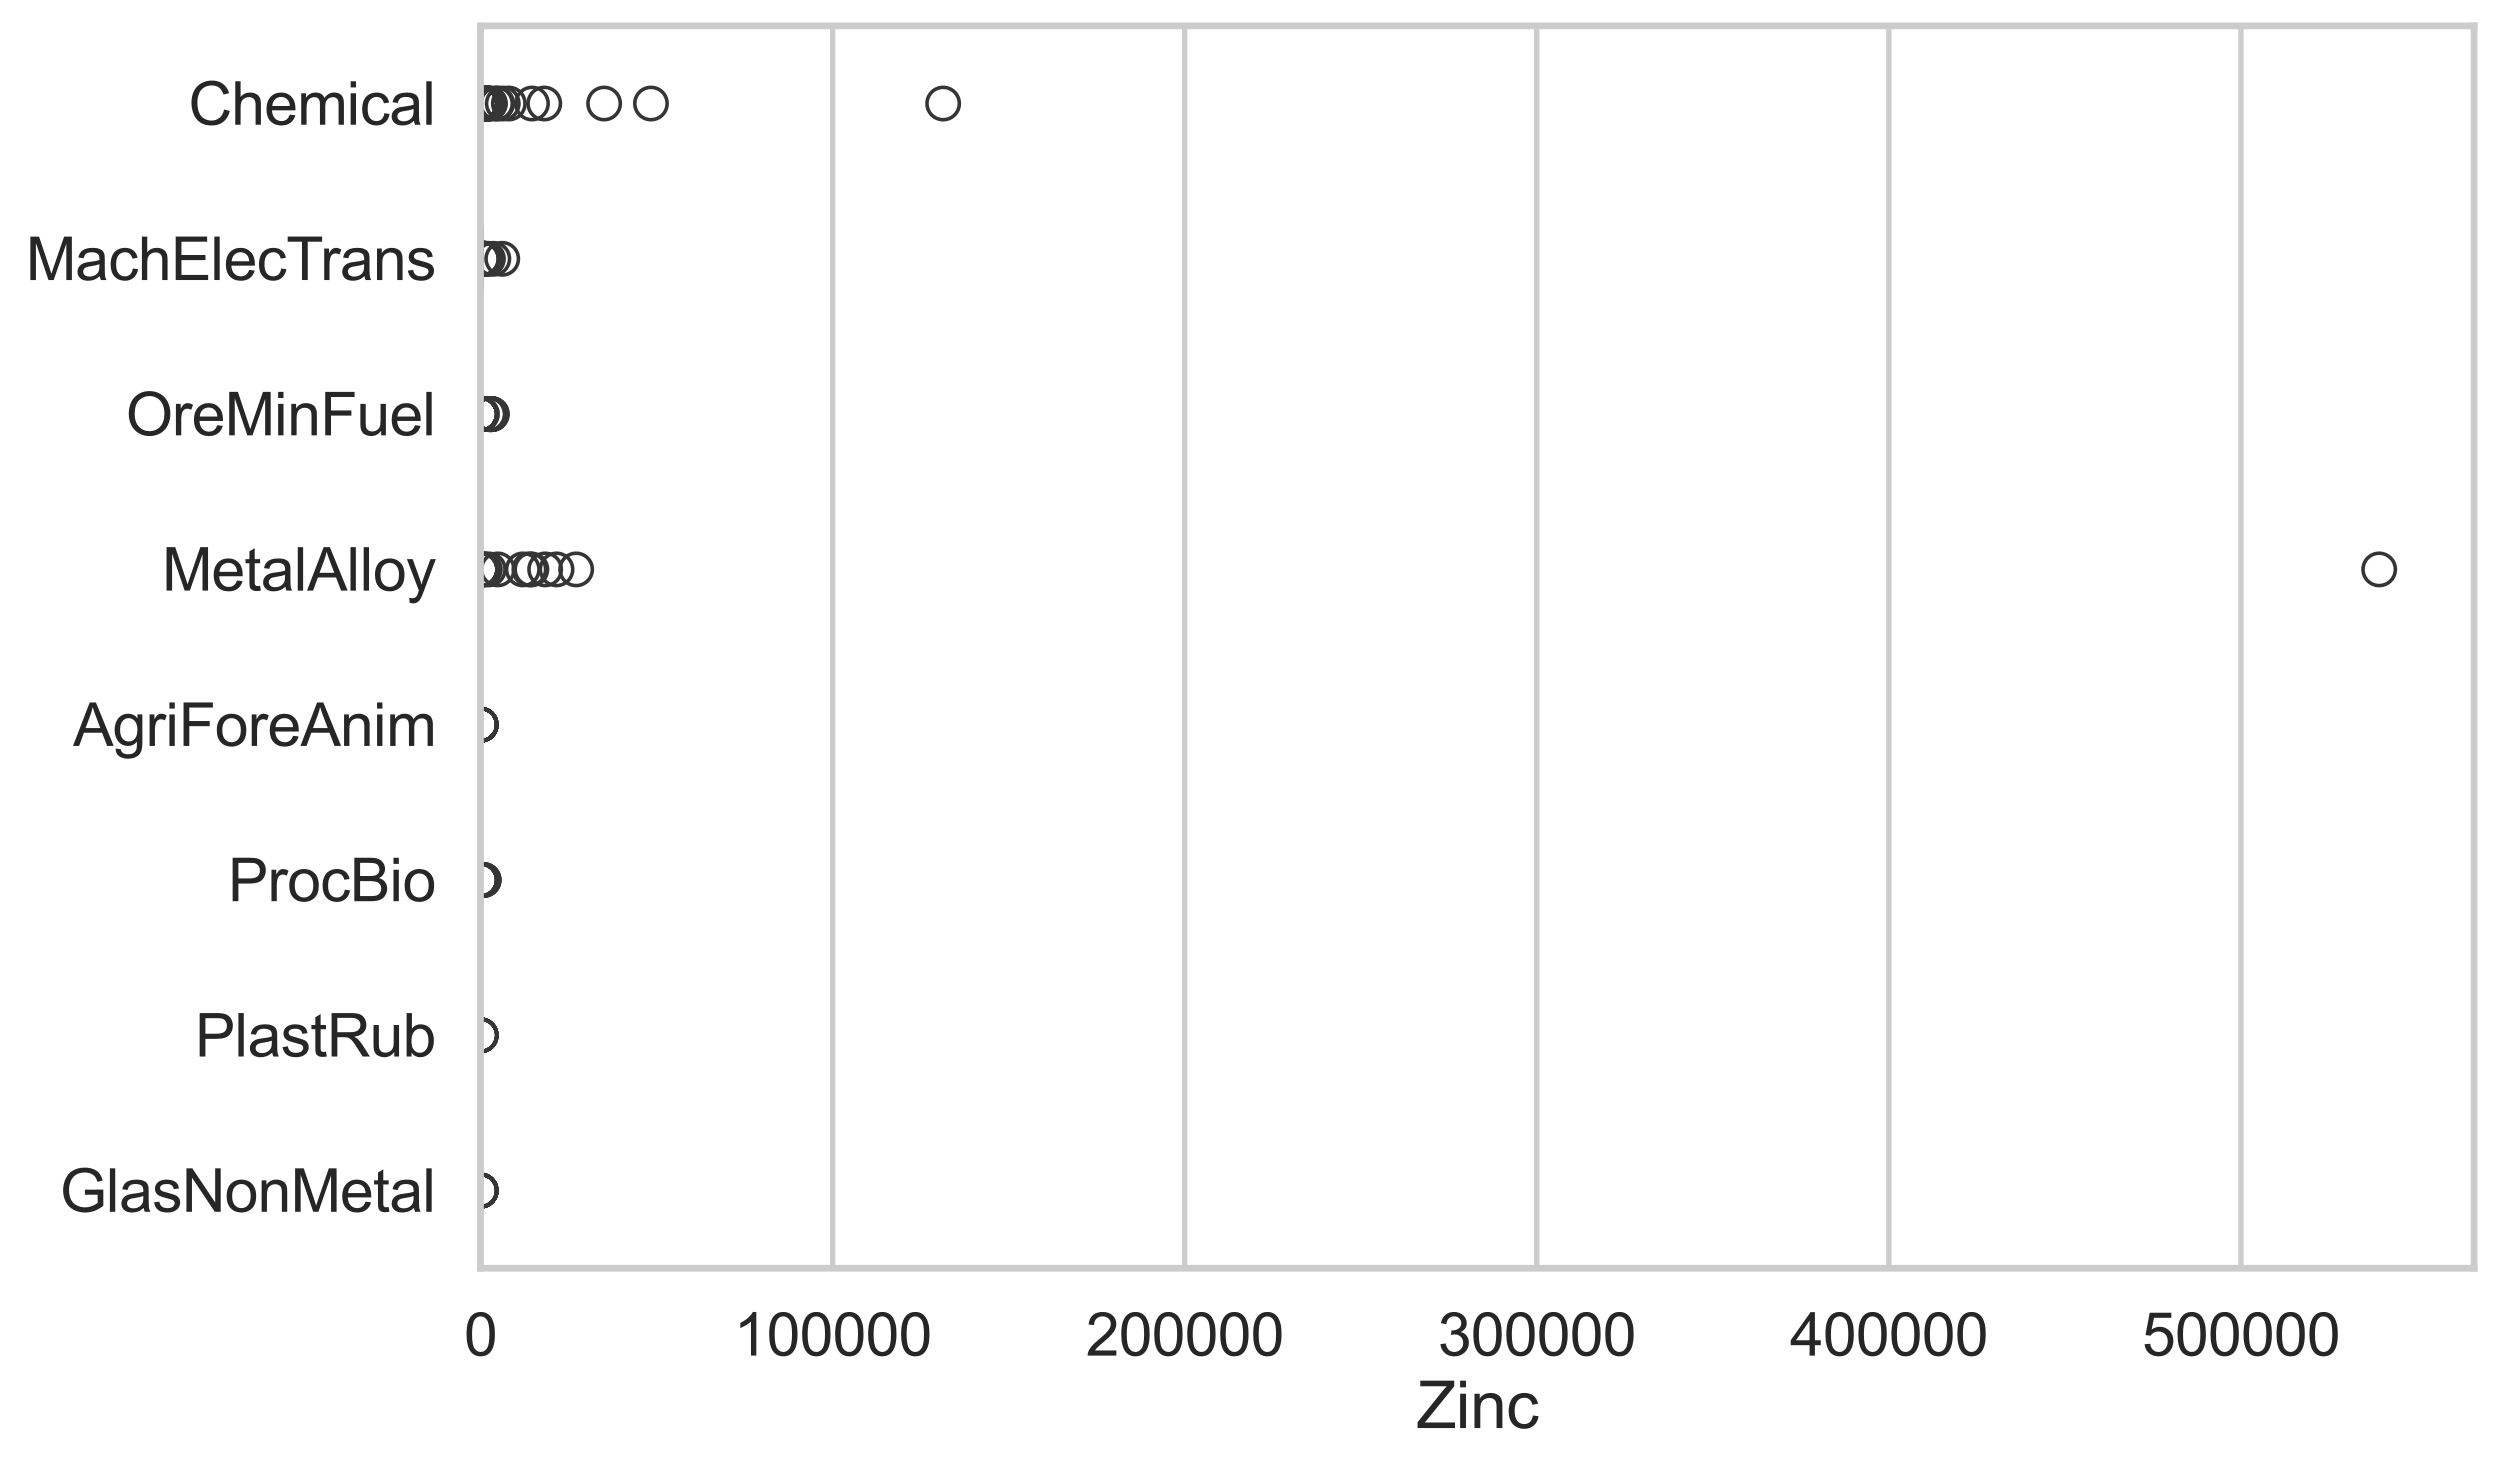 <?xml version="1.0" encoding="utf-8" standalone="no"?>
<!DOCTYPE svg PUBLIC "-//W3C//DTD SVG 1.1//EN"
  "http://www.w3.org/Graphics/SVG/1.1/DTD/svg11.dtd">
<svg xmlns:xlink="http://www.w3.org/1999/xlink" width="695.577pt" height="408.111pt" viewBox="0 0 695.577 408.111" xmlns="http://www.w3.org/2000/svg" version="1.1">
 <defs>
  <style type="text/css">*{stroke-linejoin: round; stroke-linecap: butt}</style>
 </defs>
 <g id="figure_1">
  <g id="patch_1">
   <path d="M 0 408.111 
L 695.577 408.111 
L 695.577 0 
L 0 0 
z
" style="fill: #ffffff"/>
  </g>
  <g id="axes_1">
   <g id="patch_2">
    <path d="M 133.697 352.86 
L 688.377 352.86 
L 688.377 7.2 
L 133.697 7.2 
z
" style="fill: #ffffff"/>
   </g>
   <g id="matplotlib.axis_1">
    <g id="xtick_1">
     <g id="line2d_1">
      <path d="M 133.697 352.86 
L 133.697 7.2 
" clip-path="url(#pf170694989)" style="fill: none; stroke: #cccccc; stroke-width: 1.5; stroke-linecap: round"/>
     </g>
     <g id="text_1">
      <!-- 0 -->
      <g style="fill: #262626" transform="translate(129.109 377.17) scale(0.165 -0.165)">
       <defs>
        <path id="ArialMT-30" d="M 266 2259 
Q 266 3072 433 3567 
Q 600 4063 929 4331 
Q 1259 4600 1759 4600 
Q 2128 4600 2406 4451 
Q 2684 4303 2865 4023 
Q 3047 3744 3150 3342 
Q 3253 2941 3253 2259 
Q 3253 1453 3087 958 
Q 2922 463 2592 192 
Q 2263 -78 1759 -78 
Q 1097 -78 719 397 
Q 266 969 266 2259 
z
M 844 2259 
Q 844 1131 1108 757 
Q 1372 384 1759 384 
Q 2147 384 2411 759 
Q 2675 1134 2675 2259 
Q 2675 3391 2411 3762 
Q 2147 4134 1753 4134 
Q 1366 4134 1134 3806 
Q 844 3388 844 2259 
z
" transform="scale(0.016)"/>
       </defs>
       <use xlink:href="#ArialMT-30"/>
      </g>
     </g>
    </g>
    <g id="xtick_2">
     <g id="line2d_2">
      <path d="M 231.659 352.86 
L 231.659 7.2 
" clip-path="url(#pf170694989)" style="fill: none; stroke: #cccccc; stroke-width: 1.5; stroke-linecap: round"/>
     </g>
     <g id="text_2">
      <!-- 100000 -->
      <g style="fill: #262626" transform="translate(204.132 377.17) scale(0.165 -0.165)">
       <defs>
        <path id="ArialMT-31" d="M 2384 0 
L 1822 0 
L 1822 3584 
Q 1619 3391 1289 3197 
Q 959 3003 697 2906 
L 697 3450 
Q 1169 3672 1522 3987 
Q 1875 4303 2022 4600 
L 2384 4600 
L 2384 0 
z
" transform="scale(0.016)"/>
       </defs>
       <use xlink:href="#ArialMT-31"/>
       <use xlink:href="#ArialMT-30" transform="translate(55.615 0)"/>
       <use xlink:href="#ArialMT-30" transform="translate(111.23 0)"/>
       <use xlink:href="#ArialMT-30" transform="translate(166.846 0)"/>
       <use xlink:href="#ArialMT-30" transform="translate(222.461 0)"/>
       <use xlink:href="#ArialMT-30" transform="translate(278.076 0)"/>
      </g>
     </g>
    </g>
    <g id="xtick_3">
     <g id="line2d_3">
      <path d="M 329.621 352.86 
L 329.621 7.2 
" clip-path="url(#pf170694989)" style="fill: none; stroke: #cccccc; stroke-width: 1.5; stroke-linecap: round"/>
     </g>
     <g id="text_3">
      <!-- 200000 -->
      <g style="fill: #262626" transform="translate(302.094 377.17) scale(0.165 -0.165)">
       <defs>
        <path id="ArialMT-32" d="M 3222 541 
L 3222 0 
L 194 0 
Q 188 203 259 391 
Q 375 700 629 1000 
Q 884 1300 1366 1694 
Q 2113 2306 2375 2664 
Q 2638 3022 2638 3341 
Q 2638 3675 2398 3904 
Q 2159 4134 1775 4134 
Q 1369 4134 1125 3890 
Q 881 3647 878 3216 
L 300 3275 
Q 359 3922 746 4261 
Q 1134 4600 1788 4600 
Q 2447 4600 2831 4234 
Q 3216 3869 3216 3328 
Q 3216 3053 3103 2787 
Q 2991 2522 2730 2228 
Q 2469 1934 1863 1422 
Q 1356 997 1212 845 
Q 1069 694 975 541 
L 3222 541 
z
" transform="scale(0.016)"/>
       </defs>
       <use xlink:href="#ArialMT-32"/>
       <use xlink:href="#ArialMT-30" transform="translate(55.615 0)"/>
       <use xlink:href="#ArialMT-30" transform="translate(111.23 0)"/>
       <use xlink:href="#ArialMT-30" transform="translate(166.846 0)"/>
       <use xlink:href="#ArialMT-30" transform="translate(222.461 0)"/>
       <use xlink:href="#ArialMT-30" transform="translate(278.076 0)"/>
      </g>
     </g>
    </g>
    <g id="xtick_4">
     <g id="line2d_4">
      <path d="M 427.582 352.86 
L 427.582 7.2 
" clip-path="url(#pf170694989)" style="fill: none; stroke: #cccccc; stroke-width: 1.5; stroke-linecap: round"/>
     </g>
     <g id="text_4">
      <!-- 300000 -->
      <g style="fill: #262626" transform="translate(400.056 377.17) scale(0.165 -0.165)">
       <defs>
        <path id="ArialMT-33" d="M 269 1209 
L 831 1284 
Q 928 806 1161 595 
Q 1394 384 1728 384 
Q 2125 384 2398 659 
Q 2672 934 2672 1341 
Q 2672 1728 2419 1979 
Q 2166 2231 1775 2231 
Q 1616 2231 1378 2169 
L 1441 2663 
Q 1497 2656 1531 2656 
Q 1891 2656 2178 2843 
Q 2466 3031 2466 3422 
Q 2466 3731 2256 3934 
Q 2047 4138 1716 4138 
Q 1388 4138 1169 3931 
Q 950 3725 888 3313 
L 325 3413 
Q 428 3978 793 4289 
Q 1159 4600 1703 4600 
Q 2078 4600 2393 4439 
Q 2709 4278 2876 4000 
Q 3044 3722 3044 3409 
Q 3044 3113 2884 2869 
Q 2725 2625 2413 2481 
Q 2819 2388 3044 2092 
Q 3269 1797 3269 1353 
Q 3269 753 2831 336 
Q 2394 -81 1725 -81 
Q 1122 -81 723 278 
Q 325 638 269 1209 
z
" transform="scale(0.016)"/>
       </defs>
       <use xlink:href="#ArialMT-33"/>
       <use xlink:href="#ArialMT-30" transform="translate(55.615 0)"/>
       <use xlink:href="#ArialMT-30" transform="translate(111.23 0)"/>
       <use xlink:href="#ArialMT-30" transform="translate(166.846 0)"/>
       <use xlink:href="#ArialMT-30" transform="translate(222.461 0)"/>
       <use xlink:href="#ArialMT-30" transform="translate(278.076 0)"/>
      </g>
     </g>
    </g>
    <g id="xtick_5">
     <g id="line2d_5">
      <path d="M 525.544 352.86 
L 525.544 7.2 
" clip-path="url(#pf170694989)" style="fill: none; stroke: #cccccc; stroke-width: 1.5; stroke-linecap: round"/>
     </g>
     <g id="text_5">
      <!-- 400000 -->
      <g style="fill: #262626" transform="translate(498.017 377.17) scale(0.165 -0.165)">
       <defs>
        <path id="ArialMT-34" d="M 2069 0 
L 2069 1097 
L 81 1097 
L 81 1613 
L 2172 4581 
L 2631 4581 
L 2631 1613 
L 3250 1613 
L 3250 1097 
L 2631 1097 
L 2631 0 
L 2069 0 
z
M 2069 1613 
L 2069 3678 
L 634 1613 
L 2069 1613 
z
" transform="scale(0.016)"/>
       </defs>
       <use xlink:href="#ArialMT-34"/>
       <use xlink:href="#ArialMT-30" transform="translate(55.615 0)"/>
       <use xlink:href="#ArialMT-30" transform="translate(111.23 0)"/>
       <use xlink:href="#ArialMT-30" transform="translate(166.846 0)"/>
       <use xlink:href="#ArialMT-30" transform="translate(222.461 0)"/>
       <use xlink:href="#ArialMT-30" transform="translate(278.076 0)"/>
      </g>
     </g>
    </g>
    <g id="xtick_6">
     <g id="line2d_6">
      <path d="M 623.506 352.86 
L 623.506 7.2 
" clip-path="url(#pf170694989)" style="fill: none; stroke: #cccccc; stroke-width: 1.5; stroke-linecap: round"/>
     </g>
     <g id="text_6">
      <!-- 500000 -->
      <g style="fill: #262626" transform="translate(595.979 377.17) scale(0.165 -0.165)">
       <defs>
        <path id="ArialMT-35" d="M 266 1200 
L 856 1250 
Q 922 819 1161 601 
Q 1400 384 1738 384 
Q 2144 384 2425 690 
Q 2706 997 2706 1503 
Q 2706 1984 2436 2262 
Q 2166 2541 1728 2541 
Q 1456 2541 1237 2417 
Q 1019 2294 894 2097 
L 366 2166 
L 809 4519 
L 3088 4519 
L 3088 3981 
L 1259 3981 
L 1013 2750 
Q 1425 3038 1878 3038 
Q 2478 3038 2890 2622 
Q 3303 2206 3303 1553 
Q 3303 931 2941 478 
Q 2500 -78 1738 -78 
Q 1113 -78 717 272 
Q 322 622 266 1200 
z
" transform="scale(0.016)"/>
       </defs>
       <use xlink:href="#ArialMT-35"/>
       <use xlink:href="#ArialMT-30" transform="translate(55.615 0)"/>
       <use xlink:href="#ArialMT-30" transform="translate(111.23 0)"/>
       <use xlink:href="#ArialMT-30" transform="translate(166.846 0)"/>
       <use xlink:href="#ArialMT-30" transform="translate(222.461 0)"/>
       <use xlink:href="#ArialMT-30" transform="translate(278.076 0)"/>
      </g>
     </g>
    </g>
    <g id="text_7">
     <!-- Zinc -->
     <g style="fill: #262626" transform="translate(394.035 397.334) scale(0.18 -0.18)">
      <defs>
       <path id="ArialMT-5a" d="M 128 0 
L 128 563 
L 2475 3497 
Q 2725 3809 2950 4041 
L 394 4041 
L 394 4581 
L 3675 4581 
L 3675 4041 
L 1103 863 
L 825 541 
L 3750 541 
L 3750 0 
L 128 0 
z
" transform="scale(0.016)"/>
       <path id="ArialMT-69" d="M 425 3934 
L 425 4581 
L 988 4581 
L 988 3934 
L 425 3934 
z
M 425 0 
L 425 3319 
L 988 3319 
L 988 0 
L 425 0 
z
" transform="scale(0.016)"/>
       <path id="ArialMT-6e" d="M 422 0 
L 422 3319 
L 928 3319 
L 928 2847 
Q 1294 3394 1984 3394 
Q 2284 3394 2536 3286 
Q 2788 3178 2913 3003 
Q 3038 2828 3088 2588 
Q 3119 2431 3119 2041 
L 3119 0 
L 2556 0 
L 2556 2019 
Q 2556 2363 2490 2533 
Q 2425 2703 2258 2804 
Q 2091 2906 1866 2906 
Q 1506 2906 1245 2678 
Q 984 2450 984 1813 
L 984 0 
L 422 0 
z
" transform="scale(0.016)"/>
       <path id="ArialMT-63" d="M 2588 1216 
L 3141 1144 
Q 3050 572 2676 248 
Q 2303 -75 1759 -75 
Q 1078 -75 664 370 
Q 250 816 250 1647 
Q 250 2184 428 2587 
Q 606 2991 970 3192 
Q 1334 3394 1763 3394 
Q 2303 3394 2647 3120 
Q 2991 2847 3088 2344 
L 2541 2259 
Q 2463 2594 2264 2762 
Q 2066 2931 1784 2931 
Q 1359 2931 1093 2626 
Q 828 2322 828 1663 
Q 828 994 1084 691 
Q 1341 388 1753 388 
Q 2084 388 2306 591 
Q 2528 794 2588 1216 
z
" transform="scale(0.016)"/>
      </defs>
      <use xlink:href="#ArialMT-5a"/>
      <use xlink:href="#ArialMT-69" transform="translate(61.084 0)"/>
      <use xlink:href="#ArialMT-6e" transform="translate(83.301 0)"/>
      <use xlink:href="#ArialMT-63" transform="translate(138.916 0)"/>
     </g>
    </g>
   </g>
   <g id="matplotlib.axis_2">
    <g id="ytick_1">
     <g id="text_8">
      <!-- Chemical -->
      <g style="fill: #262626" transform="translate(52.428 34.709) scale(0.165 -0.165)">
       <defs>
        <path id="ArialMT-43" d="M 3763 1606 
L 4369 1453 
Q 4178 706 3683 314 
Q 3188 -78 2472 -78 
Q 1731 -78 1267 223 
Q 803 525 561 1097 
Q 319 1669 319 2325 
Q 319 3041 592 3573 
Q 866 4106 1370 4382 
Q 1875 4659 2481 4659 
Q 3169 4659 3637 4309 
Q 4106 3959 4291 3325 
L 3694 3184 
Q 3534 3684 3231 3912 
Q 2928 4141 2469 4141 
Q 1941 4141 1586 3887 
Q 1231 3634 1087 3207 
Q 944 2781 944 2328 
Q 944 1744 1114 1308 
Q 1284 872 1643 656 
Q 2003 441 2422 441 
Q 2931 441 3284 734 
Q 3638 1028 3763 1606 
z
" transform="scale(0.016)"/>
        <path id="ArialMT-68" d="M 422 0 
L 422 4581 
L 984 4581 
L 984 2938 
Q 1378 3394 1978 3394 
Q 2347 3394 2619 3248 
Q 2891 3103 3008 2847 
Q 3125 2591 3125 2103 
L 3125 0 
L 2563 0 
L 2563 2103 
Q 2563 2525 2380 2717 
Q 2197 2909 1863 2909 
Q 1613 2909 1392 2779 
Q 1172 2650 1078 2428 
Q 984 2206 984 1816 
L 984 0 
L 422 0 
z
" transform="scale(0.016)"/>
        <path id="ArialMT-65" d="M 2694 1069 
L 3275 997 
Q 3138 488 2766 206 
Q 2394 -75 1816 -75 
Q 1088 -75 661 373 
Q 234 822 234 1631 
Q 234 2469 665 2931 
Q 1097 3394 1784 3394 
Q 2450 3394 2872 2941 
Q 3294 2488 3294 1666 
Q 3294 1616 3291 1516 
L 816 1516 
Q 847 969 1125 678 
Q 1403 388 1819 388 
Q 2128 388 2347 550 
Q 2566 713 2694 1069 
z
M 847 1978 
L 2700 1978 
Q 2663 2397 2488 2606 
Q 2219 2931 1791 2931 
Q 1403 2931 1139 2672 
Q 875 2413 847 1978 
z
" transform="scale(0.016)"/>
        <path id="ArialMT-6d" d="M 422 0 
L 422 3319 
L 925 3319 
L 925 2853 
Q 1081 3097 1340 3245 
Q 1600 3394 1931 3394 
Q 2300 3394 2536 3241 
Q 2772 3088 2869 2813 
Q 3263 3394 3894 3394 
Q 4388 3394 4653 3120 
Q 4919 2847 4919 2278 
L 4919 0 
L 4359 0 
L 4359 2091 
Q 4359 2428 4304 2576 
Q 4250 2725 4106 2815 
Q 3963 2906 3769 2906 
Q 3419 2906 3187 2673 
Q 2956 2441 2956 1928 
L 2956 0 
L 2394 0 
L 2394 2156 
Q 2394 2531 2256 2718 
Q 2119 2906 1806 2906 
Q 1569 2906 1367 2781 
Q 1166 2656 1075 2415 
Q 984 2175 984 1722 
L 984 0 
L 422 0 
z
" transform="scale(0.016)"/>
        <path id="ArialMT-61" d="M 2588 409 
Q 2275 144 1986 34 
Q 1697 -75 1366 -75 
Q 819 -75 525 192 
Q 231 459 231 875 
Q 231 1119 342 1320 
Q 453 1522 633 1644 
Q 813 1766 1038 1828 
Q 1203 1872 1538 1913 
Q 2219 1994 2541 2106 
Q 2544 2222 2544 2253 
Q 2544 2597 2384 2738 
Q 2169 2928 1744 2928 
Q 1347 2928 1158 2789 
Q 969 2650 878 2297 
L 328 2372 
Q 403 2725 575 2942 
Q 747 3159 1072 3276 
Q 1397 3394 1825 3394 
Q 2250 3394 2515 3294 
Q 2781 3194 2906 3042 
Q 3031 2891 3081 2659 
Q 3109 2516 3109 2141 
L 3109 1391 
Q 3109 606 3145 398 
Q 3181 191 3288 0 
L 2700 0 
Q 2613 175 2588 409 
z
M 2541 1666 
Q 2234 1541 1622 1453 
Q 1275 1403 1131 1340 
Q 988 1278 909 1158 
Q 831 1038 831 891 
Q 831 666 1001 516 
Q 1172 366 1500 366 
Q 1825 366 2078 508 
Q 2331 650 2450 897 
Q 2541 1088 2541 1459 
L 2541 1666 
z
" transform="scale(0.016)"/>
        <path id="ArialMT-6c" d="M 409 0 
L 409 4581 
L 972 4581 
L 972 0 
L 409 0 
z
" transform="scale(0.016)"/>
       </defs>
       <use xlink:href="#ArialMT-43"/>
       <use xlink:href="#ArialMT-68" transform="translate(72.217 0)"/>
       <use xlink:href="#ArialMT-65" transform="translate(127.832 0)"/>
       <use xlink:href="#ArialMT-6d" transform="translate(183.447 0)"/>
       <use xlink:href="#ArialMT-69" transform="translate(266.748 0)"/>
       <use xlink:href="#ArialMT-63" transform="translate(288.965 0)"/>
       <use xlink:href="#ArialMT-61" transform="translate(338.965 0)"/>
       <use xlink:href="#ArialMT-6c" transform="translate(394.58 0)"/>
      </g>
     </g>
    </g>
    <g id="ytick_2">
     <g id="text_9">
      <!-- MachElecTrans -->
      <g style="fill: #262626" transform="translate(7.2 77.916) scale(0.165 -0.165)">
       <defs>
        <path id="ArialMT-4d" d="M 475 0 
L 475 4581 
L 1388 4581 
L 2472 1338 
Q 2622 884 2691 659 
Q 2769 909 2934 1394 
L 4031 4581 
L 4847 4581 
L 4847 0 
L 4263 0 
L 4263 3834 
L 2931 0 
L 2384 0 
L 1059 3900 
L 1059 0 
L 475 0 
z
" transform="scale(0.016)"/>
        <path id="ArialMT-45" d="M 506 0 
L 506 4581 
L 3819 4581 
L 3819 4041 
L 1113 4041 
L 1113 2638 
L 3647 2638 
L 3647 2100 
L 1113 2100 
L 1113 541 
L 3925 541 
L 3925 0 
L 506 0 
z
" transform="scale(0.016)"/>
        <path id="ArialMT-54" d="M 1659 0 
L 1659 4041 
L 150 4041 
L 150 4581 
L 3781 4581 
L 3781 4041 
L 2266 4041 
L 2266 0 
L 1659 0 
z
" transform="scale(0.016)"/>
        <path id="ArialMT-72" d="M 416 0 
L 416 3319 
L 922 3319 
L 922 2816 
Q 1116 3169 1280 3281 
Q 1444 3394 1641 3394 
Q 1925 3394 2219 3213 
L 2025 2691 
Q 1819 2813 1613 2813 
Q 1428 2813 1281 2702 
Q 1134 2591 1072 2394 
Q 978 2094 978 1738 
L 978 0 
L 416 0 
z
" transform="scale(0.016)"/>
        <path id="ArialMT-73" d="M 197 991 
L 753 1078 
Q 800 744 1014 566 
Q 1228 388 1613 388 
Q 2000 388 2187 545 
Q 2375 703 2375 916 
Q 2375 1106 2209 1216 
Q 2094 1291 1634 1406 
Q 1016 1563 777 1677 
Q 538 1791 414 1992 
Q 291 2194 291 2438 
Q 291 2659 392 2848 
Q 494 3038 669 3163 
Q 800 3259 1026 3326 
Q 1253 3394 1513 3394 
Q 1903 3394 2198 3281 
Q 2494 3169 2634 2976 
Q 2775 2784 2828 2463 
L 2278 2388 
Q 2241 2644 2061 2787 
Q 1881 2931 1553 2931 
Q 1166 2931 1000 2803 
Q 834 2675 834 2503 
Q 834 2394 903 2306 
Q 972 2216 1119 2156 
Q 1203 2125 1616 2013 
Q 2213 1853 2448 1751 
Q 2684 1650 2818 1456 
Q 2953 1263 2953 975 
Q 2953 694 2789 445 
Q 2625 197 2315 61 
Q 2006 -75 1616 -75 
Q 969 -75 630 194 
Q 291 463 197 991 
z
" transform="scale(0.016)"/>
       </defs>
       <use xlink:href="#ArialMT-4d"/>
       <use xlink:href="#ArialMT-61" transform="translate(83.301 0)"/>
       <use xlink:href="#ArialMT-63" transform="translate(138.916 0)"/>
       <use xlink:href="#ArialMT-68" transform="translate(188.916 0)"/>
       <use xlink:href="#ArialMT-45" transform="translate(244.531 0)"/>
       <use xlink:href="#ArialMT-6c" transform="translate(311.23 0)"/>
       <use xlink:href="#ArialMT-65" transform="translate(333.447 0)"/>
       <use xlink:href="#ArialMT-63" transform="translate(389.062 0)"/>
       <use xlink:href="#ArialMT-54" transform="translate(439.062 0)"/>
       <use xlink:href="#ArialMT-72" transform="translate(496.396 0)"/>
       <use xlink:href="#ArialMT-61" transform="translate(529.697 0)"/>
       <use xlink:href="#ArialMT-6e" transform="translate(585.312 0)"/>
       <use xlink:href="#ArialMT-73" transform="translate(640.928 0)"/>
      </g>
     </g>
    </g>
    <g id="ytick_3">
     <g id="text_10">
      <!-- OreMinFuel -->
      <g style="fill: #262626" transform="translate(35.013 121.124) scale(0.165 -0.165)">
       <defs>
        <path id="ArialMT-4f" d="M 309 2231 
Q 309 3372 921 4017 
Q 1534 4663 2503 4663 
Q 3138 4663 3647 4359 
Q 4156 4056 4423 3514 
Q 4691 2972 4691 2284 
Q 4691 1588 4409 1038 
Q 4128 488 3612 205 
Q 3097 -78 2500 -78 
Q 1853 -78 1343 234 
Q 834 547 571 1087 
Q 309 1628 309 2231 
z
M 934 2222 
Q 934 1394 1379 917 
Q 1825 441 2497 441 
Q 3181 441 3623 922 
Q 4066 1403 4066 2288 
Q 4066 2847 3877 3264 
Q 3688 3681 3323 3911 
Q 2959 4141 2506 4141 
Q 1863 4141 1398 3698 
Q 934 3256 934 2222 
z
" transform="scale(0.016)"/>
        <path id="ArialMT-46" d="M 525 0 
L 525 4581 
L 3616 4581 
L 3616 4041 
L 1131 4041 
L 1131 2622 
L 3281 2622 
L 3281 2081 
L 1131 2081 
L 1131 0 
L 525 0 
z
" transform="scale(0.016)"/>
        <path id="ArialMT-75" d="M 2597 0 
L 2597 488 
Q 2209 -75 1544 -75 
Q 1250 -75 995 37 
Q 741 150 617 320 
Q 494 491 444 738 
Q 409 903 409 1263 
L 409 3319 
L 972 3319 
L 972 1478 
Q 972 1038 1006 884 
Q 1059 663 1231 536 
Q 1403 409 1656 409 
Q 1909 409 2131 539 
Q 2353 669 2445 892 
Q 2538 1116 2538 1541 
L 2538 3319 
L 3100 3319 
L 3100 0 
L 2597 0 
z
" transform="scale(0.016)"/>
       </defs>
       <use xlink:href="#ArialMT-4f"/>
       <use xlink:href="#ArialMT-72" transform="translate(77.783 0)"/>
       <use xlink:href="#ArialMT-65" transform="translate(111.084 0)"/>
       <use xlink:href="#ArialMT-4d" transform="translate(166.699 0)"/>
       <use xlink:href="#ArialMT-69" transform="translate(250 0)"/>
       <use xlink:href="#ArialMT-6e" transform="translate(272.217 0)"/>
       <use xlink:href="#ArialMT-46" transform="translate(327.832 0)"/>
       <use xlink:href="#ArialMT-75" transform="translate(388.916 0)"/>
       <use xlink:href="#ArialMT-65" transform="translate(444.531 0)"/>
       <use xlink:href="#ArialMT-6c" transform="translate(500.146 0)"/>
      </g>
     </g>
    </g>
    <g id="ytick_4">
     <g id="text_11">
      <!-- MetalAlloy -->
      <g style="fill: #262626" transform="translate(45.088 164.331) scale(0.165 -0.165)">
       <defs>
        <path id="ArialMT-74" d="M 1650 503 
L 1731 6 
Q 1494 -44 1306 -44 
Q 1000 -44 831 53 
Q 663 150 594 308 
Q 525 466 525 972 
L 525 2881 
L 113 2881 
L 113 3319 
L 525 3319 
L 525 4141 
L 1084 4478 
L 1084 3319 
L 1650 3319 
L 1650 2881 
L 1084 2881 
L 1084 941 
Q 1084 700 1114 631 
Q 1144 563 1211 522 
Q 1278 481 1403 481 
Q 1497 481 1650 503 
z
" transform="scale(0.016)"/>
        <path id="ArialMT-41" d="M -9 0 
L 1750 4581 
L 2403 4581 
L 4278 0 
L 3588 0 
L 3053 1388 
L 1138 1388 
L 634 0 
L -9 0 
z
M 1313 1881 
L 2866 1881 
L 2388 3150 
Q 2169 3728 2063 4100 
Q 1975 3659 1816 3225 
L 1313 1881 
z
" transform="scale(0.016)"/>
        <path id="ArialMT-6f" d="M 213 1659 
Q 213 2581 725 3025 
Q 1153 3394 1769 3394 
Q 2453 3394 2887 2945 
Q 3322 2497 3322 1706 
Q 3322 1066 3130 698 
Q 2938 331 2570 128 
Q 2203 -75 1769 -75 
Q 1072 -75 642 372 
Q 213 819 213 1659 
z
M 791 1659 
Q 791 1022 1069 705 
Q 1347 388 1769 388 
Q 2188 388 2466 706 
Q 2744 1025 2744 1678 
Q 2744 2294 2464 2611 
Q 2184 2928 1769 2928 
Q 1347 2928 1069 2612 
Q 791 2297 791 1659 
z
" transform="scale(0.016)"/>
        <path id="ArialMT-79" d="M 397 -1278 
L 334 -750 
Q 519 -800 656 -800 
Q 844 -800 956 -737 
Q 1069 -675 1141 -563 
Q 1194 -478 1313 -144 
Q 1328 -97 1363 -6 
L 103 3319 
L 709 3319 
L 1400 1397 
Q 1534 1031 1641 628 
Q 1738 1016 1872 1384 
L 2581 3319 
L 3144 3319 
L 1881 -56 
Q 1678 -603 1566 -809 
Q 1416 -1088 1222 -1217 
Q 1028 -1347 759 -1347 
Q 597 -1347 397 -1278 
z
" transform="scale(0.016)"/>
       </defs>
       <use xlink:href="#ArialMT-4d"/>
       <use xlink:href="#ArialMT-65" transform="translate(83.301 0)"/>
       <use xlink:href="#ArialMT-74" transform="translate(138.916 0)"/>
       <use xlink:href="#ArialMT-61" transform="translate(166.699 0)"/>
       <use xlink:href="#ArialMT-6c" transform="translate(222.314 0)"/>
       <use xlink:href="#ArialMT-41" transform="translate(244.531 0)"/>
       <use xlink:href="#ArialMT-6c" transform="translate(311.23 0)"/>
       <use xlink:href="#ArialMT-6c" transform="translate(333.447 0)"/>
       <use xlink:href="#ArialMT-6f" transform="translate(355.664 0)"/>
       <use xlink:href="#ArialMT-79" transform="translate(411.279 0)"/>
      </g>
     </g>
    </g>
    <g id="ytick_5">
     <g id="text_12">
      <!-- AgriForeAnim -->
      <g style="fill: #262626" transform="translate(20.341 207.539) scale(0.165 -0.165)">
       <defs>
        <path id="ArialMT-67" d="M 319 -275 
L 866 -356 
Q 900 -609 1056 -725 
Q 1266 -881 1628 -881 
Q 2019 -881 2231 -725 
Q 2444 -569 2519 -288 
Q 2563 -116 2559 434 
Q 2191 0 1641 0 
Q 956 0 581 494 
Q 206 988 206 1678 
Q 206 2153 378 2554 
Q 550 2956 876 3175 
Q 1203 3394 1644 3394 
Q 2231 3394 2613 2919 
L 2613 3319 
L 3131 3319 
L 3131 450 
Q 3131 -325 2973 -648 
Q 2816 -972 2473 -1159 
Q 2131 -1347 1631 -1347 
Q 1038 -1347 672 -1080 
Q 306 -813 319 -275 
z
M 784 1719 
Q 784 1066 1043 766 
Q 1303 466 1694 466 
Q 2081 466 2343 764 
Q 2606 1063 2606 1700 
Q 2606 2309 2336 2618 
Q 2066 2928 1684 2928 
Q 1309 2928 1046 2623 
Q 784 2319 784 1719 
z
" transform="scale(0.016)"/>
       </defs>
       <use xlink:href="#ArialMT-41"/>
       <use xlink:href="#ArialMT-67" transform="translate(66.699 0)"/>
       <use xlink:href="#ArialMT-72" transform="translate(122.314 0)"/>
       <use xlink:href="#ArialMT-69" transform="translate(155.615 0)"/>
       <use xlink:href="#ArialMT-46" transform="translate(177.832 0)"/>
       <use xlink:href="#ArialMT-6f" transform="translate(238.916 0)"/>
       <use xlink:href="#ArialMT-72" transform="translate(294.531 0)"/>
       <use xlink:href="#ArialMT-65" transform="translate(327.832 0)"/>
       <use xlink:href="#ArialMT-41" transform="translate(383.447 0)"/>
       <use xlink:href="#ArialMT-6e" transform="translate(450.146 0)"/>
       <use xlink:href="#ArialMT-69" transform="translate(505.762 0)"/>
       <use xlink:href="#ArialMT-6d" transform="translate(527.979 0)"/>
      </g>
     </g>
    </g>
    <g id="ytick_6">
     <g id="text_13">
      <!-- ProcBio -->
      <g style="fill: #262626" transform="translate(63.424 250.746) scale(0.165 -0.165)">
       <defs>
        <path id="ArialMT-50" d="M 494 0 
L 494 4581 
L 2222 4581 
Q 2678 4581 2919 4538 
Q 3256 4481 3484 4323 
Q 3713 4166 3852 3881 
Q 3991 3597 3991 3256 
Q 3991 2672 3619 2267 
Q 3247 1863 2275 1863 
L 1100 1863 
L 1100 0 
L 494 0 
z
M 1100 2403 
L 2284 2403 
Q 2872 2403 3119 2622 
Q 3366 2841 3366 3238 
Q 3366 3525 3220 3729 
Q 3075 3934 2838 4000 
Q 2684 4041 2272 4041 
L 1100 4041 
L 1100 2403 
z
" transform="scale(0.016)"/>
        <path id="ArialMT-42" d="M 469 0 
L 469 4581 
L 2188 4581 
Q 2713 4581 3030 4442 
Q 3347 4303 3526 4014 
Q 3706 3725 3706 3409 
Q 3706 3116 3547 2856 
Q 3388 2597 3066 2438 
Q 3481 2316 3704 2022 
Q 3928 1728 3928 1328 
Q 3928 1006 3792 729 
Q 3656 453 3456 303 
Q 3256 153 2954 76 
Q 2653 0 2216 0 
L 469 0 
z
M 1075 2656 
L 2066 2656 
Q 2469 2656 2644 2709 
Q 2875 2778 2992 2937 
Q 3109 3097 3109 3338 
Q 3109 3566 3000 3739 
Q 2891 3913 2687 3977 
Q 2484 4041 1991 4041 
L 1075 4041 
L 1075 2656 
z
M 1075 541 
L 2216 541 
Q 2509 541 2628 563 
Q 2838 600 2978 687 
Q 3119 775 3209 942 
Q 3300 1109 3300 1328 
Q 3300 1584 3169 1773 
Q 3038 1963 2805 2039 
Q 2572 2116 2134 2116 
L 1075 2116 
L 1075 541 
z
" transform="scale(0.016)"/>
       </defs>
       <use xlink:href="#ArialMT-50"/>
       <use xlink:href="#ArialMT-72" transform="translate(66.699 0)"/>
       <use xlink:href="#ArialMT-6f" transform="translate(100 0)"/>
       <use xlink:href="#ArialMT-63" transform="translate(155.615 0)"/>
       <use xlink:href="#ArialMT-42" transform="translate(205.615 0)"/>
       <use xlink:href="#ArialMT-69" transform="translate(272.314 0)"/>
       <use xlink:href="#ArialMT-6f" transform="translate(294.531 0)"/>
      </g>
     </g>
    </g>
    <g id="ytick_7">
     <g id="text_14">
      <!-- PlastRub -->
      <g style="fill: #262626" transform="translate(54.248 293.954) scale(0.165 -0.165)">
       <defs>
        <path id="ArialMT-52" d="M 503 0 
L 503 4581 
L 2534 4581 
Q 3147 4581 3465 4457 
Q 3784 4334 3975 4021 
Q 4166 3709 4166 3331 
Q 4166 2844 3850 2509 
Q 3534 2175 2875 2084 
Q 3116 1969 3241 1856 
Q 3506 1613 3744 1247 
L 4541 0 
L 3778 0 
L 3172 953 
Q 2906 1366 2734 1584 
Q 2563 1803 2427 1890 
Q 2291 1978 2150 2013 
Q 2047 2034 1813 2034 
L 1109 2034 
L 1109 0 
L 503 0 
z
M 1109 2559 
L 2413 2559 
Q 2828 2559 3062 2645 
Q 3297 2731 3419 2920 
Q 3541 3109 3541 3331 
Q 3541 3656 3305 3865 
Q 3069 4075 2559 4075 
L 1109 4075 
L 1109 2559 
z
" transform="scale(0.016)"/>
        <path id="ArialMT-62" d="M 941 0 
L 419 0 
L 419 4581 
L 981 4581 
L 981 2947 
Q 1338 3394 1891 3394 
Q 2197 3394 2470 3270 
Q 2744 3147 2920 2923 
Q 3097 2700 3197 2384 
Q 3297 2069 3297 1709 
Q 3297 856 2875 390 
Q 2453 -75 1863 -75 
Q 1275 -75 941 416 
L 941 0 
z
M 934 1684 
Q 934 1088 1097 822 
Q 1363 388 1816 388 
Q 2184 388 2453 708 
Q 2722 1028 2722 1663 
Q 2722 2313 2464 2622 
Q 2206 2931 1841 2931 
Q 1472 2931 1203 2611 
Q 934 2291 934 1684 
z
" transform="scale(0.016)"/>
       </defs>
       <use xlink:href="#ArialMT-50"/>
       <use xlink:href="#ArialMT-6c" transform="translate(66.699 0)"/>
       <use xlink:href="#ArialMT-61" transform="translate(88.916 0)"/>
       <use xlink:href="#ArialMT-73" transform="translate(144.531 0)"/>
       <use xlink:href="#ArialMT-74" transform="translate(194.531 0)"/>
       <use xlink:href="#ArialMT-52" transform="translate(222.314 0)"/>
       <use xlink:href="#ArialMT-75" transform="translate(294.531 0)"/>
       <use xlink:href="#ArialMT-62" transform="translate(350.146 0)"/>
      </g>
     </g>
    </g>
    <g id="ytick_8">
     <g id="text_15">
      <!-- GlasNonMetal -->
      <g style="fill: #262626" transform="translate(16.659 337.161) scale(0.165 -0.165)">
       <defs>
        <path id="ArialMT-47" d="M 2638 1797 
L 2638 2334 
L 4578 2338 
L 4578 638 
Q 4131 281 3656 101 
Q 3181 -78 2681 -78 
Q 2006 -78 1454 211 
Q 903 500 622 1047 
Q 341 1594 341 2269 
Q 341 2938 620 3517 
Q 900 4097 1425 4378 
Q 1950 4659 2634 4659 
Q 3131 4659 3532 4498 
Q 3934 4338 4162 4050 
Q 4391 3763 4509 3300 
L 3963 3150 
Q 3859 3500 3706 3700 
Q 3553 3900 3268 4020 
Q 2984 4141 2638 4141 
Q 2222 4141 1919 4014 
Q 1616 3888 1430 3681 
Q 1244 3475 1141 3228 
Q 966 2803 966 2306 
Q 966 1694 1177 1281 
Q 1388 869 1791 669 
Q 2194 469 2647 469 
Q 3041 469 3416 620 
Q 3791 772 3984 944 
L 3984 1797 
L 2638 1797 
z
" transform="scale(0.016)"/>
        <path id="ArialMT-4e" d="M 488 0 
L 488 4581 
L 1109 4581 
L 3516 984 
L 3516 4581 
L 4097 4581 
L 4097 0 
L 3475 0 
L 1069 3600 
L 1069 0 
L 488 0 
z
" transform="scale(0.016)"/>
       </defs>
       <use xlink:href="#ArialMT-47"/>
       <use xlink:href="#ArialMT-6c" transform="translate(77.783 0)"/>
       <use xlink:href="#ArialMT-61" transform="translate(100 0)"/>
       <use xlink:href="#ArialMT-73" transform="translate(155.615 0)"/>
       <use xlink:href="#ArialMT-4e" transform="translate(205.615 0)"/>
       <use xlink:href="#ArialMT-6f" transform="translate(277.832 0)"/>
       <use xlink:href="#ArialMT-6e" transform="translate(333.447 0)"/>
       <use xlink:href="#ArialMT-4d" transform="translate(389.062 0)"/>
       <use xlink:href="#ArialMT-65" transform="translate(472.363 0)"/>
       <use xlink:href="#ArialMT-74" transform="translate(527.979 0)"/>
       <use xlink:href="#ArialMT-61" transform="translate(555.762 0)"/>
       <use xlink:href="#ArialMT-6c" transform="translate(611.377 0)"/>
      </g>
     </g>
    </g>
   </g>
   <g id="patch_3">
    <path d="M 133.698 11.521 
L 133.698 46.087 
L 133.706 46.087 
L 133.706 11.521 
L 133.698 11.521 
z
" clip-path="url(#pf170694989)" style="fill: #ca74db; stroke: #353535; stroke-linejoin: miter"/>
   </g>
   <g id="line2d_7">
    <path d="M 133.698 28.804 
L 133.697 28.804 
" clip-path="url(#pf170694989)" style="fill: none; stroke: #353535"/>
   </g>
   <g id="line2d_8">
    <path d="M 133.706 28.804 
L 133.717 28.804 
" clip-path="url(#pf170694989)" style="fill: none; stroke: #353535"/>
   </g>
   <g id="line2d_9">
    <path d="M 133.697 20.162 
L 133.697 37.445 
" clip-path="url(#pf170694989)" style="fill: none; stroke: #353535; stroke-linecap: round"/>
   </g>
   <g id="line2d_10">
    <path d="M 133.717 20.162 
L 133.717 37.445 
" clip-path="url(#pf170694989)" style="fill: none; stroke: #353535; stroke-linecap: round"/>
   </g>
   <g id="line2d_11">
    <defs>
     <path id="mb1b0a3d83c" d="M 0 4.5 
C 1.193 4.5 2.338 4.026 3.182 3.182 
C 4.026 2.338 4.5 1.193 4.5 0 
C 4.5 -1.193 4.026 -2.338 3.182 -3.182 
C 2.338 -4.026 1.193 -4.5 0 -4.5 
C -1.193 -4.5 -2.338 -4.026 -3.182 -3.182 
C -4.026 -2.338 -4.5 -1.193 -4.5 0 
C -4.5 1.193 -4.026 2.338 -3.182 3.182 
C -2.338 4.026 -1.193 4.5 0 4.5 
z
" style="stroke: #353535"/>
    </defs>
    <g clip-path="url(#pf170694989)">
     <use xlink:href="#mb1b0a3d83c" x="138.011" y="28.804" style="fill-opacity: 0; stroke: #353535"/>
     <use xlink:href="#mb1b0a3d83c" x="133.729" y="28.804" style="fill-opacity: 0; stroke: #353535"/>
     <use xlink:href="#mb1b0a3d83c" x="133.757" y="28.804" style="fill-opacity: 0; stroke: #353535"/>
     <use xlink:href="#mb1b0a3d83c" x="133.913" y="28.804" style="fill-opacity: 0; stroke: #353535"/>
     <use xlink:href="#mb1b0a3d83c" x="136.212" y="28.804" style="fill-opacity: 0; stroke: #353535"/>
     <use xlink:href="#mb1b0a3d83c" x="133.745" y="28.804" style="fill-opacity: 0; stroke: #353535"/>
     <use xlink:href="#mb1b0a3d83c" x="133.724" y="28.804" style="fill-opacity: 0; stroke: #353535"/>
     <use xlink:href="#mb1b0a3d83c" x="133.724" y="28.804" style="fill-opacity: 0; stroke: #353535"/>
     <use xlink:href="#mb1b0a3d83c" x="133.84" y="28.804" style="fill-opacity: 0; stroke: #353535"/>
     <use xlink:href="#mb1b0a3d83c" x="133.724" y="28.804" style="fill-opacity: 0; stroke: #353535"/>
     <use xlink:href="#mb1b0a3d83c" x="134.254" y="28.804" style="fill-opacity: 0; stroke: #353535"/>
     <use xlink:href="#mb1b0a3d83c" x="133.995" y="28.804" style="fill-opacity: 0; stroke: #353535"/>
     <use xlink:href="#mb1b0a3d83c" x="133.725" y="28.804" style="fill-opacity: 0; stroke: #353535"/>
     <use xlink:href="#mb1b0a3d83c" x="133.725" y="28.804" style="fill-opacity: 0; stroke: #353535"/>
     <use xlink:href="#mb1b0a3d83c" x="133.855" y="28.804" style="fill-opacity: 0; stroke: #353535"/>
     <use xlink:href="#mb1b0a3d83c" x="133.72" y="28.804" style="fill-opacity: 0; stroke: #353535"/>
     <use xlink:href="#mb1b0a3d83c" x="133.728" y="28.804" style="fill-opacity: 0; stroke: #353535"/>
     <use xlink:href="#mb1b0a3d83c" x="134.487" y="28.804" style="fill-opacity: 0; stroke: #353535"/>
     <use xlink:href="#mb1b0a3d83c" x="133.72" y="28.804" style="fill-opacity: 0; stroke: #353535"/>
     <use xlink:href="#mb1b0a3d83c" x="262.414" y="28.804" style="fill-opacity: 0; stroke: #353535"/>
     <use xlink:href="#mb1b0a3d83c" x="133.723" y="28.804" style="fill-opacity: 0; stroke: #353535"/>
     <use xlink:href="#mb1b0a3d83c" x="133.733" y="28.804" style="fill-opacity: 0; stroke: #353535"/>
     <use xlink:href="#mb1b0a3d83c" x="135.892" y="28.804" style="fill-opacity: 0; stroke: #353535"/>
     <use xlink:href="#mb1b0a3d83c" x="133.723" y="28.804" style="fill-opacity: 0; stroke: #353535"/>
     <use xlink:href="#mb1b0a3d83c" x="141.577" y="28.804" style="fill-opacity: 0; stroke: #353535"/>
     <use xlink:href="#mb1b0a3d83c" x="133.718" y="28.804" style="fill-opacity: 0; stroke: #353535"/>
     <use xlink:href="#mb1b0a3d83c" x="133.747" y="28.804" style="fill-opacity: 0; stroke: #353535"/>
     <use xlink:href="#mb1b0a3d83c" x="133.775" y="28.804" style="fill-opacity: 0; stroke: #353535"/>
     <use xlink:href="#mb1b0a3d83c" x="133.724" y="28.804" style="fill-opacity: 0; stroke: #353535"/>
     <use xlink:href="#mb1b0a3d83c" x="133.721" y="28.804" style="fill-opacity: 0; stroke: #353535"/>
     <use xlink:href="#mb1b0a3d83c" x="133.772" y="28.804" style="fill-opacity: 0; stroke: #353535"/>
     <use xlink:href="#mb1b0a3d83c" x="135.532" y="28.804" style="fill-opacity: 0; stroke: #353535"/>
     <use xlink:href="#mb1b0a3d83c" x="133.719" y="28.804" style="fill-opacity: 0; stroke: #353535"/>
     <use xlink:href="#mb1b0a3d83c" x="181.117" y="28.804" style="fill-opacity: 0; stroke: #353535"/>
     <use xlink:href="#mb1b0a3d83c" x="133.726" y="28.804" style="fill-opacity: 0; stroke: #353535"/>
     <use xlink:href="#mb1b0a3d83c" x="133.819" y="28.804" style="fill-opacity: 0; stroke: #353535"/>
     <use xlink:href="#mb1b0a3d83c" x="148.014" y="28.804" style="fill-opacity: 0; stroke: #353535"/>
     <use xlink:href="#mb1b0a3d83c" x="133.727" y="28.804" style="fill-opacity: 0; stroke: #353535"/>
     <use xlink:href="#mb1b0a3d83c" x="133.727" y="28.804" style="fill-opacity: 0; stroke: #353535"/>
     <use xlink:href="#mb1b0a3d83c" x="133.736" y="28.804" style="fill-opacity: 0; stroke: #353535"/>
     <use xlink:href="#mb1b0a3d83c" x="135.076" y="28.804" style="fill-opacity: 0; stroke: #353535"/>
     <use xlink:href="#mb1b0a3d83c" x="168.088" y="28.804" style="fill-opacity: 0; stroke: #353535"/>
     <use xlink:href="#mb1b0a3d83c" x="134.73" y="28.804" style="fill-opacity: 0; stroke: #353535"/>
     <use xlink:href="#mb1b0a3d83c" x="134.535" y="28.804" style="fill-opacity: 0; stroke: #353535"/>
     <use xlink:href="#mb1b0a3d83c" x="133.775" y="28.804" style="fill-opacity: 0; stroke: #353535"/>
     <use xlink:href="#mb1b0a3d83c" x="133.737" y="28.804" style="fill-opacity: 0; stroke: #353535"/>
     <use xlink:href="#mb1b0a3d83c" x="136.299" y="28.804" style="fill-opacity: 0; stroke: #353535"/>
     <use xlink:href="#mb1b0a3d83c" x="133.74" y="28.804" style="fill-opacity: 0; stroke: #353535"/>
     <use xlink:href="#mb1b0a3d83c" x="133.735" y="28.804" style="fill-opacity: 0; stroke: #353535"/>
     <use xlink:href="#mb1b0a3d83c" x="133.72" y="28.804" style="fill-opacity: 0; stroke: #353535"/>
     <use xlink:href="#mb1b0a3d83c" x="133.733" y="28.804" style="fill-opacity: 0; stroke: #353535"/>
     <use xlink:href="#mb1b0a3d83c" x="133.798" y="28.804" style="fill-opacity: 0; stroke: #353535"/>
     <use xlink:href="#mb1b0a3d83c" x="133.718" y="28.804" style="fill-opacity: 0; stroke: #353535"/>
     <use xlink:href="#mb1b0a3d83c" x="135.293" y="28.804" style="fill-opacity: 0; stroke: #353535"/>
     <use xlink:href="#mb1b0a3d83c" x="134.653" y="28.804" style="fill-opacity: 0; stroke: #353535"/>
     <use xlink:href="#mb1b0a3d83c" x="133.814" y="28.804" style="fill-opacity: 0; stroke: #353535"/>
     <use xlink:href="#mb1b0a3d83c" x="139.878" y="28.804" style="fill-opacity: 0; stroke: #353535"/>
     <use xlink:href="#mb1b0a3d83c" x="134.57" y="28.804" style="fill-opacity: 0; stroke: #353535"/>
     <use xlink:href="#mb1b0a3d83c" x="151.431" y="28.804" style="fill-opacity: 0; stroke: #353535"/>
     <use xlink:href="#mb1b0a3d83c" x="133.731" y="28.804" style="fill-opacity: 0; stroke: #353535"/>
     <use xlink:href="#mb1b0a3d83c" x="133.836" y="28.804" style="fill-opacity: 0; stroke: #353535"/>
     <use xlink:href="#mb1b0a3d83c" x="133.72" y="28.804" style="fill-opacity: 0; stroke: #353535"/>
     <use xlink:href="#mb1b0a3d83c" x="133.742" y="28.804" style="fill-opacity: 0; stroke: #353535"/>
     <use xlink:href="#mb1b0a3d83c" x="134.827" y="28.804" style="fill-opacity: 0; stroke: #353535"/>
     <use xlink:href="#mb1b0a3d83c" x="135.294" y="28.804" style="fill-opacity: 0; stroke: #353535"/>
     <use xlink:href="#mb1b0a3d83c" x="133.794" y="28.804" style="fill-opacity: 0; stroke: #353535"/>
     <use xlink:href="#mb1b0a3d83c" x="135.681" y="28.804" style="fill-opacity: 0; stroke: #353535"/>
     <use xlink:href="#mb1b0a3d83c" x="138.328" y="28.804" style="fill-opacity: 0; stroke: #353535"/>
     <use xlink:href="#mb1b0a3d83c" x="133.721" y="28.804" style="fill-opacity: 0; stroke: #353535"/>
     <use xlink:href="#mb1b0a3d83c" x="133.755" y="28.804" style="fill-opacity: 0; stroke: #353535"/>
     <use xlink:href="#mb1b0a3d83c" x="133.994" y="28.804" style="fill-opacity: 0; stroke: #353535"/>
     <use xlink:href="#mb1b0a3d83c" x="133.729" y="28.804" style="fill-opacity: 0; stroke: #353535"/>
     <use xlink:href="#mb1b0a3d83c" x="133.722" y="28.804" style="fill-opacity: 0; stroke: #353535"/>
     <use xlink:href="#mb1b0a3d83c" x="133.718" y="28.804" style="fill-opacity: 0; stroke: #353535"/>
     <use xlink:href="#mb1b0a3d83c" x="134.454" y="28.804" style="fill-opacity: 0; stroke: #353535"/>
     <use xlink:href="#mb1b0a3d83c" x="133.72" y="28.804" style="fill-opacity: 0; stroke: #353535"/>
     <use xlink:href="#mb1b0a3d83c" x="133.752" y="28.804" style="fill-opacity: 0; stroke: #353535"/>
     <use xlink:href="#mb1b0a3d83c" x="134.178" y="28.804" style="fill-opacity: 0; stroke: #353535"/>
     <use xlink:href="#mb1b0a3d83c" x="134.708" y="28.804" style="fill-opacity: 0; stroke: #353535"/>
     <use xlink:href="#mb1b0a3d83c" x="133.718" y="28.804" style="fill-opacity: 0; stroke: #353535"/>
     <use xlink:href="#mb1b0a3d83c" x="134.151" y="28.804" style="fill-opacity: 0; stroke: #353535"/>
     <use xlink:href="#mb1b0a3d83c" x="133.721" y="28.804" style="fill-opacity: 0; stroke: #353535"/>
     <use xlink:href="#mb1b0a3d83c" x="133.733" y="28.804" style="fill-opacity: 0; stroke: #353535"/>
     <use xlink:href="#mb1b0a3d83c" x="133.743" y="28.804" style="fill-opacity: 0; stroke: #353535"/>
     <use xlink:href="#mb1b0a3d83c" x="134.532" y="28.804" style="fill-opacity: 0; stroke: #353535"/>
     <use xlink:href="#mb1b0a3d83c" x="134.912" y="28.804" style="fill-opacity: 0; stroke: #353535"/>
     <use xlink:href="#mb1b0a3d83c" x="135.452" y="28.804" style="fill-opacity: 0; stroke: #353535"/>
    </g>
   </g>
   <g id="patch_4">
    <path d="M 133.709 54.728 
L 133.709 89.294 
L 133.872 89.294 
L 133.872 54.728 
L 133.709 54.728 
z
" clip-path="url(#pf170694989)" style="fill: #5ca236; stroke: #353535; stroke-linejoin: miter"/>
   </g>
   <g id="line2d_12">
    <path d="M 133.709 72.011 
L 133.697 72.011 
" clip-path="url(#pf170694989)" style="fill: none; stroke: #353535"/>
   </g>
   <g id="line2d_13">
    <path d="M 133.872 72.011 
L 134.105 72.011 
" clip-path="url(#pf170694989)" style="fill: none; stroke: #353535"/>
   </g>
   <g id="line2d_14">
    <path d="M 133.697 63.37 
L 133.697 80.653 
" clip-path="url(#pf170694989)" style="fill: none; stroke: #353535; stroke-linecap: round"/>
   </g>
   <g id="line2d_15">
    <path d="M 134.105 63.37 
L 134.105 80.653 
" clip-path="url(#pf170694989)" style="fill: none; stroke: #353535; stroke-linecap: round"/>
   </g>
   <g id="line2d_16">
    <g clip-path="url(#pf170694989)">
     <use xlink:href="#mb1b0a3d83c" x="134.653" y="72.011" style="fill-opacity: 0; stroke: #353535"/>
     <use xlink:href="#mb1b0a3d83c" x="134.815" y="72.011" style="fill-opacity: 0; stroke: #353535"/>
     <use xlink:href="#mb1b0a3d83c" x="134.229" y="72.011" style="fill-opacity: 0; stroke: #353535"/>
     <use xlink:href="#mb1b0a3d83c" x="134.546" y="72.011" style="fill-opacity: 0; stroke: #353535"/>
     <use xlink:href="#mb1b0a3d83c" x="134.12" y="72.011" style="fill-opacity: 0; stroke: #353535"/>
     <use xlink:href="#mb1b0a3d83c" x="134.24" y="72.011" style="fill-opacity: 0; stroke: #353535"/>
     <use xlink:href="#mb1b0a3d83c" x="134.772" y="72.011" style="fill-opacity: 0; stroke: #353535"/>
     <use xlink:href="#mb1b0a3d83c" x="134.635" y="72.011" style="fill-opacity: 0; stroke: #353535"/>
     <use xlink:href="#mb1b0a3d83c" x="134.733" y="72.011" style="fill-opacity: 0; stroke: #353535"/>
     <use xlink:href="#mb1b0a3d83c" x="134.46" y="72.011" style="fill-opacity: 0; stroke: #353535"/>
     <use xlink:href="#mb1b0a3d83c" x="134.16" y="72.011" style="fill-opacity: 0; stroke: #353535"/>
     <use xlink:href="#mb1b0a3d83c" x="137.262" y="72.011" style="fill-opacity: 0; stroke: #353535"/>
     <use xlink:href="#mb1b0a3d83c" x="134.336" y="72.011" style="fill-opacity: 0; stroke: #353535"/>
     <use xlink:href="#mb1b0a3d83c" x="134.596" y="72.011" style="fill-opacity: 0; stroke: #353535"/>
     <use xlink:href="#mb1b0a3d83c" x="139.738" y="72.011" style="fill-opacity: 0; stroke: #353535"/>
     <use xlink:href="#mb1b0a3d83c" x="134.618" y="72.011" style="fill-opacity: 0; stroke: #353535"/>
     <use xlink:href="#mb1b0a3d83c" x="134.851" y="72.011" style="fill-opacity: 0; stroke: #353535"/>
     <use xlink:href="#mb1b0a3d83c" x="135.752" y="72.011" style="fill-opacity: 0; stroke: #353535"/>
     <use xlink:href="#mb1b0a3d83c" x="134.931" y="72.011" style="fill-opacity: 0; stroke: #353535"/>
     <use xlink:href="#mb1b0a3d83c" x="134.236" y="72.011" style="fill-opacity: 0; stroke: #353535"/>
     <use xlink:href="#mb1b0a3d83c" x="134.448" y="72.011" style="fill-opacity: 0; stroke: #353535"/>
    </g>
   </g>
   <g id="patch_5">
    <path d="M 133.697 97.936 
L 133.697 132.502 
L 133.697 132.502 
L 133.697 97.936 
L 133.697 97.936 
z
" clip-path="url(#pf170694989)" style="fill: #68afd7; stroke: #353535; stroke-linejoin: miter"/>
   </g>
   <g id="line2d_17">
    <path d="M 133.697 115.219 
L 133.697 115.219 
" clip-path="url(#pf170694989)" style="fill: none; stroke: #353535"/>
   </g>
   <g id="line2d_18">
    <path d="M 133.697 115.219 
L 133.698 115.219 
" clip-path="url(#pf170694989)" style="fill: none; stroke: #353535"/>
   </g>
   <g id="line2d_19">
    <path d="M 133.697 106.577 
L 133.697 123.86 
" clip-path="url(#pf170694989)" style="fill: none; stroke: #353535; stroke-linecap: round"/>
   </g>
   <g id="line2d_20">
    <path d="M 133.698 106.577 
L 133.698 123.86 
" clip-path="url(#pf170694989)" style="fill: none; stroke: #353535; stroke-linecap: round"/>
   </g>
   <g id="line2d_21">
    <g clip-path="url(#pf170694989)">
     <use xlink:href="#mb1b0a3d83c" x="136.389" y="115.219" style="fill-opacity: 0; stroke: #353535"/>
     <use xlink:href="#mb1b0a3d83c" x="133.7" y="115.219" style="fill-opacity: 0; stroke: #353535"/>
     <use xlink:href="#mb1b0a3d83c" x="133.701" y="115.219" style="fill-opacity: 0; stroke: #353535"/>
     <use xlink:href="#mb1b0a3d83c" x="136.209" y="115.219" style="fill-opacity: 0; stroke: #353535"/>
     <use xlink:href="#mb1b0a3d83c" x="136.565" y="115.219" style="fill-opacity: 0; stroke: #353535"/>
     <use xlink:href="#mb1b0a3d83c" x="136.212" y="115.219" style="fill-opacity: 0; stroke: #353535"/>
     <use xlink:href="#mb1b0a3d83c" x="133.698" y="115.219" style="fill-opacity: 0; stroke: #353535"/>
     <use xlink:href="#mb1b0a3d83c" x="136.565" y="115.219" style="fill-opacity: 0; stroke: #353535"/>
     <use xlink:href="#mb1b0a3d83c" x="136.586" y="115.219" style="fill-opacity: 0; stroke: #353535"/>
     <use xlink:href="#mb1b0a3d83c" x="133.699" y="115.219" style="fill-opacity: 0; stroke: #353535"/>
     <use xlink:href="#mb1b0a3d83c" x="135.86" y="115.219" style="fill-opacity: 0; stroke: #353535"/>
     <use xlink:href="#mb1b0a3d83c" x="134.045" y="115.219" style="fill-opacity: 0; stroke: #353535"/>
     <use xlink:href="#mb1b0a3d83c" x="136.216" y="115.219" style="fill-opacity: 0; stroke: #353535"/>
     <use xlink:href="#mb1b0a3d83c" x="134.027" y="115.219" style="fill-opacity: 0; stroke: #353535"/>
     <use xlink:href="#mb1b0a3d83c" x="133.699" y="115.219" style="fill-opacity: 0; stroke: #353535"/>
     <use xlink:href="#mb1b0a3d83c" x="133.708" y="115.219" style="fill-opacity: 0; stroke: #353535"/>
     <use xlink:href="#mb1b0a3d83c" x="133.7" y="115.219" style="fill-opacity: 0; stroke: #353535"/>
     <use xlink:href="#mb1b0a3d83c" x="136.495" y="115.219" style="fill-opacity: 0; stroke: #353535"/>
     <use xlink:href="#mb1b0a3d83c" x="133.708" y="115.219" style="fill-opacity: 0; stroke: #353535"/>
     <use xlink:href="#mb1b0a3d83c" x="133.702" y="115.219" style="fill-opacity: 0; stroke: #353535"/>
     <use xlink:href="#mb1b0a3d83c" x="136.651" y="115.219" style="fill-opacity: 0; stroke: #353535"/>
     <use xlink:href="#mb1b0a3d83c" x="133.704" y="115.219" style="fill-opacity: 0; stroke: #353535"/>
     <use xlink:href="#mb1b0a3d83c" x="133.699" y="115.219" style="fill-opacity: 0; stroke: #353535"/>
     <use xlink:href="#mb1b0a3d83c" x="133.7" y="115.219" style="fill-opacity: 0; stroke: #353535"/>
     <use xlink:href="#mb1b0a3d83c" x="136.814" y="115.219" style="fill-opacity: 0; stroke: #353535"/>
     <use xlink:href="#mb1b0a3d83c" x="136.814" y="115.219" style="fill-opacity: 0; stroke: #353535"/>
    </g>
   </g>
   <g id="patch_6">
    <path d="M 133.697 141.143 
L 133.697 175.709 
L 133.721 175.709 
L 133.721 141.143 
L 133.697 141.143 
z
" clip-path="url(#pf170694989)" style="fill: #daac58; stroke: #353535; stroke-linejoin: miter"/>
   </g>
   <g id="line2d_22">
    <path d="M 133.697 158.426 
L 133.697 158.426 
" clip-path="url(#pf170694989)" style="fill: none; stroke: #353535"/>
   </g>
   <g id="line2d_23">
    <path d="M 133.721 158.426 
L 133.747 158.426 
" clip-path="url(#pf170694989)" style="fill: none; stroke: #353535"/>
   </g>
   <g id="line2d_24">
    <path d="M 133.697 149.785 
L 133.697 167.068 
" clip-path="url(#pf170694989)" style="fill: none; stroke: #353535; stroke-linecap: round"/>
   </g>
   <g id="line2d_25">
    <path d="M 133.747 149.785 
L 133.747 167.068 
" clip-path="url(#pf170694989)" style="fill: none; stroke: #353535; stroke-linecap: round"/>
   </g>
   <g id="line2d_26">
    <g clip-path="url(#pf170694989)">
     <use xlink:href="#mb1b0a3d83c" x="133.761" y="158.426" style="fill-opacity: 0; stroke: #353535"/>
     <use xlink:href="#mb1b0a3d83c" x="133.976" y="158.426" style="fill-opacity: 0; stroke: #353535"/>
     <use xlink:href="#mb1b0a3d83c" x="134.886" y="158.426" style="fill-opacity: 0; stroke: #353535"/>
     <use xlink:href="#mb1b0a3d83c" x="160.309" y="158.426" style="fill-opacity: 0; stroke: #353535"/>
     <use xlink:href="#mb1b0a3d83c" x="145.452" y="158.426" style="fill-opacity: 0; stroke: #353535"/>
     <use xlink:href="#mb1b0a3d83c" x="135.999" y="158.426" style="fill-opacity: 0; stroke: #353535"/>
     <use xlink:href="#mb1b0a3d83c" x="133.759" y="158.426" style="fill-opacity: 0; stroke: #353535"/>
     <use xlink:href="#mb1b0a3d83c" x="133.783" y="158.426" style="fill-opacity: 0; stroke: #353535"/>
     <use xlink:href="#mb1b0a3d83c" x="147.296" y="158.426" style="fill-opacity: 0; stroke: #353535"/>
     <use xlink:href="#mb1b0a3d83c" x="151.677" y="158.426" style="fill-opacity: 0; stroke: #353535"/>
     <use xlink:href="#mb1b0a3d83c" x="134.361" y="158.426" style="fill-opacity: 0; stroke: #353535"/>
     <use xlink:href="#mb1b0a3d83c" x="661.964" y="158.426" style="fill-opacity: 0; stroke: #353535"/>
     <use xlink:href="#mb1b0a3d83c" x="154.848" y="158.426" style="fill-opacity: 0; stroke: #353535"/>
     <use xlink:href="#mb1b0a3d83c" x="133.781" y="158.426" style="fill-opacity: 0; stroke: #353535"/>
     <use xlink:href="#mb1b0a3d83c" x="138.492" y="158.426" style="fill-opacity: 0; stroke: #353535"/>
     <use xlink:href="#mb1b0a3d83c" x="134.513" y="158.426" style="fill-opacity: 0; stroke: #353535"/>
     <use xlink:href="#mb1b0a3d83c" x="147.846" y="158.426" style="fill-opacity: 0; stroke: #353535"/>
     <use xlink:href="#mb1b0a3d83c" x="133.844" y="158.426" style="fill-opacity: 0; stroke: #353535"/>
     <use xlink:href="#mb1b0a3d83c" x="133.762" y="158.426" style="fill-opacity: 0; stroke: #353535"/>
    </g>
   </g>
   <g id="patch_7">
    <path d="M 133.697 184.351 
L 133.697 218.917 
L 133.698 218.917 
L 133.698 184.351 
L 133.697 184.351 
z
" clip-path="url(#pf170694989)" style="fill: #166c9c; stroke: #353535; stroke-linejoin: miter"/>
   </g>
   <g id="line2d_27">
    <path d="M 133.697 201.634 
L 133.697 201.634 
" clip-path="url(#pf170694989)" style="fill: none; stroke: #353535"/>
   </g>
   <g id="line2d_28">
    <path d="M 133.698 201.634 
L 133.699 201.634 
" clip-path="url(#pf170694989)" style="fill: none; stroke: #353535"/>
   </g>
   <g id="line2d_29">
    <path d="M 133.697 192.992 
L 133.697 210.275 
" clip-path="url(#pf170694989)" style="fill: none; stroke: #353535; stroke-linecap: round"/>
   </g>
   <g id="line2d_30">
    <path d="M 133.699 192.992 
L 133.699 210.275 
" clip-path="url(#pf170694989)" style="fill: none; stroke: #353535; stroke-linecap: round"/>
   </g>
   <g id="line2d_31">
    <g clip-path="url(#pf170694989)">
     <use xlink:href="#mb1b0a3d83c" x="133.699" y="201.634" style="fill-opacity: 0; stroke: #353535"/>
     <use xlink:href="#mb1b0a3d83c" x="133.7" y="201.634" style="fill-opacity: 0; stroke: #353535"/>
     <use xlink:href="#mb1b0a3d83c" x="133.701" y="201.634" style="fill-opacity: 0; stroke: #353535"/>
     <use xlink:href="#mb1b0a3d83c" x="133.699" y="201.634" style="fill-opacity: 0; stroke: #353535"/>
     <use xlink:href="#mb1b0a3d83c" x="133.702" y="201.634" style="fill-opacity: 0; stroke: #353535"/>
     <use xlink:href="#mb1b0a3d83c" x="133.701" y="201.634" style="fill-opacity: 0; stroke: #353535"/>
     <use xlink:href="#mb1b0a3d83c" x="133.699" y="201.634" style="fill-opacity: 0; stroke: #353535"/>
     <use xlink:href="#mb1b0a3d83c" x="133.704" y="201.634" style="fill-opacity: 0; stroke: #353535"/>
     <use xlink:href="#mb1b0a3d83c" x="133.699" y="201.634" style="fill-opacity: 0; stroke: #353535"/>
     <use xlink:href="#mb1b0a3d83c" x="133.7" y="201.634" style="fill-opacity: 0; stroke: #353535"/>
     <use xlink:href="#mb1b0a3d83c" x="133.721" y="201.634" style="fill-opacity: 0; stroke: #353535"/>
     <use xlink:href="#mb1b0a3d83c" x="133.705" y="201.634" style="fill-opacity: 0; stroke: #353535"/>
     <use xlink:href="#mb1b0a3d83c" x="133.701" y="201.634" style="fill-opacity: 0; stroke: #353535"/>
     <use xlink:href="#mb1b0a3d83c" x="133.699" y="201.634" style="fill-opacity: 0; stroke: #353535"/>
     <use xlink:href="#mb1b0a3d83c" x="133.7" y="201.634" style="fill-opacity: 0; stroke: #353535"/>
     <use xlink:href="#mb1b0a3d83c" x="133.724" y="201.634" style="fill-opacity: 0; stroke: #353535"/>
     <use xlink:href="#mb1b0a3d83c" x="133.705" y="201.634" style="fill-opacity: 0; stroke: #353535"/>
     <use xlink:href="#mb1b0a3d83c" x="133.757" y="201.634" style="fill-opacity: 0; stroke: #353535"/>
     <use xlink:href="#mb1b0a3d83c" x="133.7" y="201.634" style="fill-opacity: 0; stroke: #353535"/>
     <use xlink:href="#mb1b0a3d83c" x="133.701" y="201.634" style="fill-opacity: 0; stroke: #353535"/>
     <use xlink:href="#mb1b0a3d83c" x="133.704" y="201.634" style="fill-opacity: 0; stroke: #353535"/>
     <use xlink:href="#mb1b0a3d83c" x="133.7" y="201.634" style="fill-opacity: 0; stroke: #353535"/>
     <use xlink:href="#mb1b0a3d83c" x="133.699" y="201.634" style="fill-opacity: 0; stroke: #353535"/>
     <use xlink:href="#mb1b0a3d83c" x="133.699" y="201.634" style="fill-opacity: 0; stroke: #353535"/>
     <use xlink:href="#mb1b0a3d83c" x="133.704" y="201.634" style="fill-opacity: 0; stroke: #353535"/>
     <use xlink:href="#mb1b0a3d83c" x="133.724" y="201.634" style="fill-opacity: 0; stroke: #353535"/>
    </g>
   </g>
   <g id="patch_8">
    <path d="M 133.697 227.558 
L 133.697 262.124 
L 133.698 262.124 
L 133.698 227.558 
L 133.697 227.558 
z
" clip-path="url(#pf170694989)" style="fill: #ba611b; stroke: #353535; stroke-linejoin: miter"/>
   </g>
   <g id="line2d_32">
    <path d="M 133.697 244.841 
L 133.697 244.841 
" clip-path="url(#pf170694989)" style="fill: none; stroke: #353535"/>
   </g>
   <g id="line2d_33">
    <path d="M 133.698 244.841 
L 133.699 244.841 
" clip-path="url(#pf170694989)" style="fill: none; stroke: #353535"/>
   </g>
   <g id="line2d_34">
    <path d="M 133.697 236.2 
L 133.697 253.483 
" clip-path="url(#pf170694989)" style="fill: none; stroke: #353535; stroke-linecap: round"/>
   </g>
   <g id="line2d_35">
    <path d="M 133.699 236.2 
L 133.699 253.483 
" clip-path="url(#pf170694989)" style="fill: none; stroke: #353535; stroke-linecap: round"/>
   </g>
   <g id="line2d_36">
    <g clip-path="url(#pf170694989)">
     <use xlink:href="#mb1b0a3d83c" x="133.713" y="244.841" style="fill-opacity: 0; stroke: #353535"/>
     <use xlink:href="#mb1b0a3d83c" x="134.236" y="244.841" style="fill-opacity: 0; stroke: #353535"/>
     <use xlink:href="#mb1b0a3d83c" x="133.727" y="244.841" style="fill-opacity: 0; stroke: #353535"/>
     <use xlink:href="#mb1b0a3d83c" x="133.703" y="244.841" style="fill-opacity: 0; stroke: #353535"/>
     <use xlink:href="#mb1b0a3d83c" x="134.525" y="244.841" style="fill-opacity: 0; stroke: #353535"/>
     <use xlink:href="#mb1b0a3d83c" x="133.704" y="244.841" style="fill-opacity: 0; stroke: #353535"/>
     <use xlink:href="#mb1b0a3d83c" x="133.7" y="244.841" style="fill-opacity: 0; stroke: #353535"/>
     <use xlink:href="#mb1b0a3d83c" x="133.701" y="244.841" style="fill-opacity: 0; stroke: #353535"/>
     <use xlink:href="#mb1b0a3d83c" x="133.701" y="244.841" style="fill-opacity: 0; stroke: #353535"/>
     <use xlink:href="#mb1b0a3d83c" x="133.702" y="244.841" style="fill-opacity: 0; stroke: #353535"/>
     <use xlink:href="#mb1b0a3d83c" x="133.707" y="244.841" style="fill-opacity: 0; stroke: #353535"/>
     <use xlink:href="#mb1b0a3d83c" x="133.7" y="244.841" style="fill-opacity: 0; stroke: #353535"/>
     <use xlink:href="#mb1b0a3d83c" x="134.517" y="244.841" style="fill-opacity: 0; stroke: #353535"/>
     <use xlink:href="#mb1b0a3d83c" x="133.7" y="244.841" style="fill-opacity: 0; stroke: #353535"/>
     <use xlink:href="#mb1b0a3d83c" x="133.704" y="244.841" style="fill-opacity: 0; stroke: #353535"/>
     <use xlink:href="#mb1b0a3d83c" x="133.701" y="244.841" style="fill-opacity: 0; stroke: #353535"/>
     <use xlink:href="#mb1b0a3d83c" x="133.718" y="244.841" style="fill-opacity: 0; stroke: #353535"/>
     <use xlink:href="#mb1b0a3d83c" x="133.718" y="244.841" style="fill-opacity: 0; stroke: #353535"/>
     <use xlink:href="#mb1b0a3d83c" x="134.579" y="244.841" style="fill-opacity: 0; stroke: #353535"/>
     <use xlink:href="#mb1b0a3d83c" x="133.701" y="244.841" style="fill-opacity: 0; stroke: #353535"/>
     <use xlink:href="#mb1b0a3d83c" x="133.846" y="244.841" style="fill-opacity: 0; stroke: #353535"/>
     <use xlink:href="#mb1b0a3d83c" x="133.7" y="244.841" style="fill-opacity: 0; stroke: #353535"/>
    </g>
   </g>
   <g id="patch_9">
    <path d="M 133.697 270.766 
L 133.697 305.332 
L 133.699 305.332 
L 133.699 270.766 
L 133.697 270.766 
z
" clip-path="url(#pf170694989)" style="fill: #e33eb2; stroke: #353535; stroke-linejoin: miter"/>
   </g>
   <g id="line2d_37">
    <path d="M 133.697 288.049 
L 133.697 288.049 
" clip-path="url(#pf170694989)" style="fill: none; stroke: #353535"/>
   </g>
   <g id="line2d_38">
    <path d="M 133.699 288.049 
L 133.702 288.049 
" clip-path="url(#pf170694989)" style="fill: none; stroke: #353535"/>
   </g>
   <g id="line2d_39">
    <path d="M 133.697 279.407 
L 133.697 296.69 
" clip-path="url(#pf170694989)" style="fill: none; stroke: #353535; stroke-linecap: round"/>
   </g>
   <g id="line2d_40">
    <path d="M 133.702 279.407 
L 133.702 296.69 
" clip-path="url(#pf170694989)" style="fill: none; stroke: #353535; stroke-linecap: round"/>
   </g>
   <g id="line2d_41">
    <g clip-path="url(#pf170694989)">
     <use xlink:href="#mb1b0a3d83c" x="133.718" y="288.049" style="fill-opacity: 0; stroke: #353535"/>
     <use xlink:href="#mb1b0a3d83c" x="133.723" y="288.049" style="fill-opacity: 0; stroke: #353535"/>
     <use xlink:href="#mb1b0a3d83c" x="133.728" y="288.049" style="fill-opacity: 0; stroke: #353535"/>
     <use xlink:href="#mb1b0a3d83c" x="133.73" y="288.049" style="fill-opacity: 0; stroke: #353535"/>
     <use xlink:href="#mb1b0a3d83c" x="133.723" y="288.049" style="fill-opacity: 0; stroke: #353535"/>
     <use xlink:href="#mb1b0a3d83c" x="133.725" y="288.049" style="fill-opacity: 0; stroke: #353535"/>
     <use xlink:href="#mb1b0a3d83c" x="133.708" y="288.049" style="fill-opacity: 0; stroke: #353535"/>
     <use xlink:href="#mb1b0a3d83c" x="133.704" y="288.049" style="fill-opacity: 0; stroke: #353535"/>
     <use xlink:href="#mb1b0a3d83c" x="133.71" y="288.049" style="fill-opacity: 0; stroke: #353535"/>
     <use xlink:href="#mb1b0a3d83c" x="133.716" y="288.049" style="fill-opacity: 0; stroke: #353535"/>
    </g>
   </g>
   <g id="patch_10">
    <path d="M 133.697 313.973 
L 133.697 348.539 
L 133.697 348.539 
L 133.697 313.973 
L 133.697 313.973 
z
" clip-path="url(#pf170694989)" style="fill: #38be4e; stroke: #353535; stroke-linejoin: miter"/>
   </g>
   <g id="line2d_42">
    <path d="M 133.697 331.256 
L 133.697 331.256 
" clip-path="url(#pf170694989)" style="fill: none; stroke: #353535"/>
   </g>
   <g id="line2d_43">
    <path d="M 133.697 331.256 
L 133.697 331.256 
" clip-path="url(#pf170694989)" style="fill: none; stroke: #353535"/>
   </g>
   <g id="line2d_44">
    <path d="M 133.697 322.615 
L 133.697 339.898 
" clip-path="url(#pf170694989)" style="fill: none; stroke: #353535; stroke-linecap: round"/>
   </g>
   <g id="line2d_45">
    <path d="M 133.697 322.615 
L 133.697 339.898 
" clip-path="url(#pf170694989)" style="fill: none; stroke: #353535; stroke-linecap: round"/>
   </g>
   <g id="line2d_46">
    <g clip-path="url(#pf170694989)">
     <use xlink:href="#mb1b0a3d83c" x="133.698" y="331.256" style="fill-opacity: 0; stroke: #353535"/>
     <use xlink:href="#mb1b0a3d83c" x="133.7" y="331.256" style="fill-opacity: 0; stroke: #353535"/>
     <use xlink:href="#mb1b0a3d83c" x="133.713" y="331.256" style="fill-opacity: 0; stroke: #353535"/>
     <use xlink:href="#mb1b0a3d83c" x="133.707" y="331.256" style="fill-opacity: 0; stroke: #353535"/>
     <use xlink:href="#mb1b0a3d83c" x="133.701" y="331.256" style="fill-opacity: 0; stroke: #353535"/>
     <use xlink:href="#mb1b0a3d83c" x="133.698" y="331.256" style="fill-opacity: 0; stroke: #353535"/>
     <use xlink:href="#mb1b0a3d83c" x="133.698" y="331.256" style="fill-opacity: 0; stroke: #353535"/>
     <use xlink:href="#mb1b0a3d83c" x="133.698" y="331.256" style="fill-opacity: 0; stroke: #353535"/>
     <use xlink:href="#mb1b0a3d83c" x="133.76" y="331.256" style="fill-opacity: 0; stroke: #353535"/>
     <use xlink:href="#mb1b0a3d83c" x="133.701" y="331.256" style="fill-opacity: 0; stroke: #353535"/>
     <use xlink:href="#mb1b0a3d83c" x="133.712" y="331.256" style="fill-opacity: 0; stroke: #353535"/>
     <use xlink:href="#mb1b0a3d83c" x="133.698" y="331.256" style="fill-opacity: 0; stroke: #353535"/>
     <use xlink:href="#mb1b0a3d83c" x="133.698" y="331.256" style="fill-opacity: 0; stroke: #353535"/>
     <use xlink:href="#mb1b0a3d83c" x="133.698" y="331.256" style="fill-opacity: 0; stroke: #353535"/>
     <use xlink:href="#mb1b0a3d83c" x="133.698" y="331.256" style="fill-opacity: 0; stroke: #353535"/>
     <use xlink:href="#mb1b0a3d83c" x="133.698" y="331.256" style="fill-opacity: 0; stroke: #353535"/>
     <use xlink:href="#mb1b0a3d83c" x="133.699" y="331.256" style="fill-opacity: 0; stroke: #353535"/>
     <use xlink:href="#mb1b0a3d83c" x="133.699" y="331.256" style="fill-opacity: 0; stroke: #353535"/>
     <use xlink:href="#mb1b0a3d83c" x="133.697" y="331.256" style="fill-opacity: 0; stroke: #353535"/>
     <use xlink:href="#mb1b0a3d83c" x="133.699" y="331.256" style="fill-opacity: 0; stroke: #353535"/>
    </g>
   </g>
   <g id="line2d_47">
    <path d="M 133.699 11.521 
L 133.699 46.087 
" clip-path="url(#pf170694989)" style="fill: none; stroke: #353535"/>
   </g>
   <g id="line2d_48">
    <path d="M 133.735 54.728 
L 133.735 89.294 
" clip-path="url(#pf170694989)" style="fill: none; stroke: #353535"/>
   </g>
   <g id="line2d_49">
    <path d="M 133.697 97.936 
L 133.697 132.502 
" clip-path="url(#pf170694989)" style="fill: none; stroke: #353535"/>
   </g>
   <g id="line2d_50">
    <path d="M 133.701 141.143 
L 133.701 175.709 
" clip-path="url(#pf170694989)" style="fill: none; stroke: #353535"/>
   </g>
   <g id="line2d_51">
    <path d="M 133.697 184.351 
L 133.697 218.917 
" clip-path="url(#pf170694989)" style="fill: none; stroke: #353535"/>
   </g>
   <g id="line2d_52">
    <path d="M 133.697 227.558 
L 133.697 262.124 
" clip-path="url(#pf170694989)" style="fill: none; stroke: #353535"/>
   </g>
   <g id="line2d_53">
    <path d="M 133.698 270.766 
L 133.698 305.332 
" clip-path="url(#pf170694989)" style="fill: none; stroke: #353535"/>
   </g>
   <g id="line2d_54">
    <path d="M 133.697 313.973 
L 133.697 348.539 
" clip-path="url(#pf170694989)" style="fill: none; stroke: #353535"/>
   </g>
   <g id="patch_11">
    <path d="M 133.697 352.86 
L 133.697 7.2 
" style="fill: none; stroke: #cccccc; stroke-width: 1.875; stroke-linejoin: miter; stroke-linecap: square"/>
   </g>
   <g id="patch_12">
    <path d="M 688.377 352.86 
L 688.377 7.2 
" style="fill: none; stroke: #cccccc; stroke-width: 1.875; stroke-linejoin: miter; stroke-linecap: square"/>
   </g>
   <g id="patch_13">
    <path d="M 133.697 352.86 
L 688.377 352.86 
" style="fill: none; stroke: #cccccc; stroke-width: 1.875; stroke-linejoin: miter; stroke-linecap: square"/>
   </g>
   <g id="patch_14">
    <path d="M 133.697 7.2 
L 688.377 7.2 
" style="fill: none; stroke: #cccccc; stroke-width: 1.875; stroke-linejoin: miter; stroke-linecap: square"/>
   </g>
  </g>
 </g>
 <defs>
  <clipPath id="pf170694989">
   <rect x="133.697" y="7.2" width="554.68" height="345.66"/>
  </clipPath>
 </defs>
</svg>
